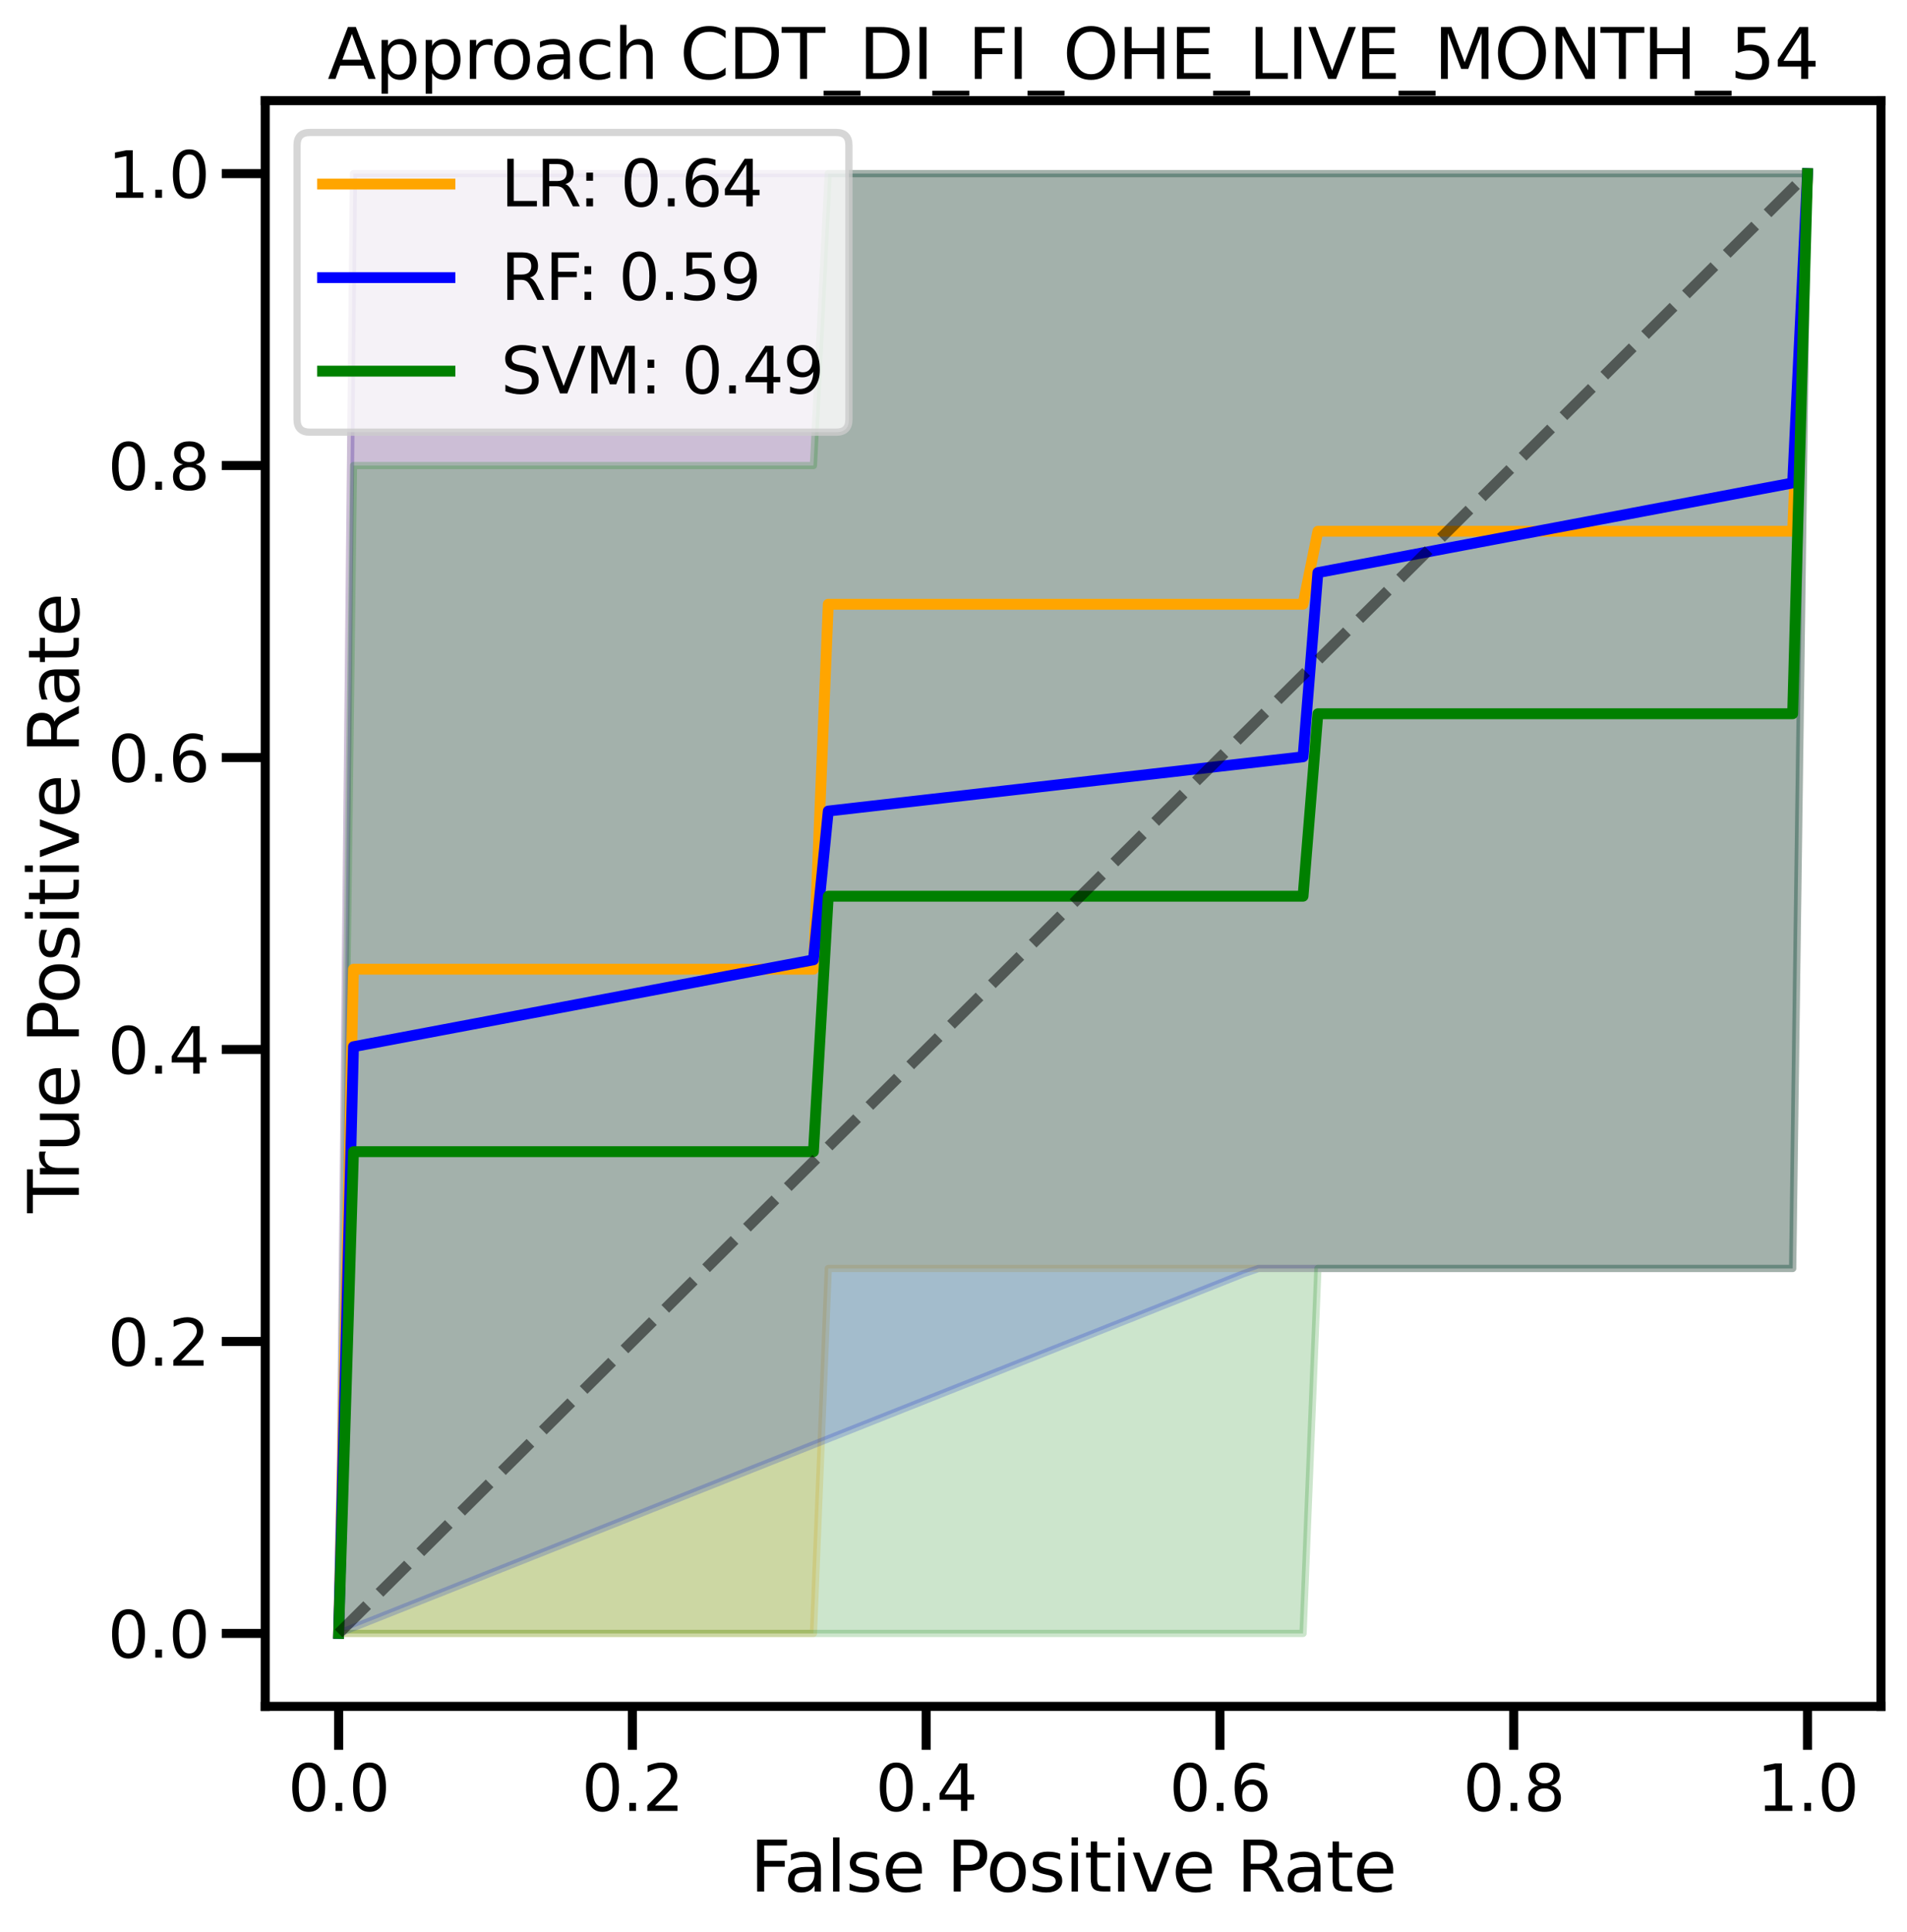<?xml version="1.0" encoding="utf-8" standalone="no"?>
<!DOCTYPE svg PUBLIC "-//W3C//DTD SVG 1.1//EN"
  "http://www.w3.org/Graphics/SVG/1.1/DTD/svg11.dtd">
<svg xmlns:xlink="http://www.w3.org/1999/xlink" width="526.871pt" height="533.625pt" viewBox="0 0 526.871 533.625" xmlns="http://www.w3.org/2000/svg" version="1.1">
 <defs>
  <style type="text/css">*{stroke-linejoin: round; stroke-linecap: butt}</style>
 </defs>
 <g id="figure_1">
  <g id="patch_1">
   <path d="M 0 533.625 
L 526.871 533.625 
L 526.871 0 
L 0 0 
z
" style="fill: #ffffff"/>
  </g>
  <g id="axes_1">
   <g id="patch_2">
    <path d="M 73.272 471.309 
L 519.672 471.309 
L 519.672 27.789 
L 73.272 27.789 
z
" style="fill: #ffffff"/>
   </g>
   <g id="PolyCollection_1">
    <defs>
     <path id="me35177dc62" d="M 93.562 -82.475 
L 93.562 -82.475 
L 97.662 -82.475 
L 101.761 -82.475 
L 105.86 -82.475 
L 109.959 -82.475 
L 114.058 -82.475 
L 118.157 -82.475 
L 122.257 -82.475 
L 126.356 -82.475 
L 130.455 -82.475 
L 134.554 -82.475 
L 138.653 -82.475 
L 142.752 -82.475 
L 146.852 -82.475 
L 150.951 -82.475 
L 155.05 -82.475 
L 159.149 -82.475 
L 163.248 -82.475 
L 167.348 -82.475 
L 171.447 -82.475 
L 175.546 -82.475 
L 179.645 -82.475 
L 183.744 -82.475 
L 187.843 -82.475 
L 191.943 -82.475 
L 196.042 -82.475 
L 200.141 -82.475 
L 204.24 -82.475 
L 208.339 -82.475 
L 212.438 -82.475 
L 216.538 -82.475 
L 220.637 -82.475 
L 224.736 -82.475 
L 228.835 -183.275 
L 232.934 -183.275 
L 237.033 -183.275 
L 241.133 -183.275 
L 245.232 -183.275 
L 249.331 -183.275 
L 253.43 -183.275 
L 257.529 -183.275 
L 261.629 -183.275 
L 265.728 -183.275 
L 269.827 -183.275 
L 273.926 -183.275 
L 278.025 -183.275 
L 282.124 -183.275 
L 286.224 -183.275 
L 290.323 -183.275 
L 294.422 -183.275 
L 298.521 -183.275 
L 302.62 -183.275 
L 306.719 -183.275 
L 310.819 -183.275 
L 314.918 -183.275 
L 319.017 -183.275 
L 323.116 -183.275 
L 327.215 -183.275 
L 331.314 -183.275 
L 335.414 -183.275 
L 339.513 -183.275 
L 343.612 -183.275 
L 347.711 -183.275 
L 351.81 -183.275 
L 355.91 -183.275 
L 360.009 -183.275 
L 364.108 -183.275 
L 368.207 -183.275 
L 372.306 -183.275 
L 376.405 -183.275 
L 380.505 -183.275 
L 384.604 -183.275 
L 388.703 -183.275 
L 392.802 -183.275 
L 396.901 -183.275 
L 401 -183.275 
L 405.1 -183.275 
L 409.199 -183.275 
L 413.298 -183.275 
L 417.397 -183.275 
L 421.496 -183.275 
L 425.595 -183.275 
L 429.695 -183.275 
L 433.794 -183.275 
L 437.893 -183.275 
L 441.992 -183.275 
L 446.091 -183.275 
L 450.191 -183.275 
L 454.29 -183.275 
L 458.389 -183.275 
L 462.488 -183.275 
L 466.587 -183.275 
L 470.686 -183.275 
L 474.786 -183.275 
L 478.885 -183.275 
L 482.984 -183.275 
L 487.083 -183.275 
L 491.182 -183.275 
L 495.281 -183.275 
L 499.381 -485.675 
L 499.381 -485.675 
L 499.381 -485.675 
L 495.281 -485.675 
L 491.182 -485.675 
L 487.083 -485.675 
L 482.984 -485.675 
L 478.885 -485.675 
L 474.786 -485.675 
L 470.686 -485.675 
L 466.587 -485.675 
L 462.488 -485.675 
L 458.389 -485.675 
L 454.29 -485.675 
L 450.191 -485.675 
L 446.091 -485.675 
L 441.992 -485.675 
L 437.893 -485.675 
L 433.794 -485.675 
L 429.695 -485.675 
L 425.595 -485.675 
L 421.496 -485.675 
L 417.397 -485.675 
L 413.298 -485.675 
L 409.199 -485.675 
L 405.1 -485.675 
L 401 -485.675 
L 396.901 -485.675 
L 392.802 -485.675 
L 388.703 -485.675 
L 384.604 -485.675 
L 380.505 -485.675 
L 376.405 -485.675 
L 372.306 -485.675 
L 368.207 -485.675 
L 364.108 -485.675 
L 360.009 -485.675 
L 355.91 -485.675 
L 351.81 -485.675 
L 347.711 -485.675 
L 343.612 -485.675 
L 339.513 -485.675 
L 335.414 -485.675 
L 331.314 -485.675 
L 327.215 -485.675 
L 323.116 -485.675 
L 319.017 -485.675 
L 314.918 -485.675 
L 310.819 -485.675 
L 306.719 -485.675 
L 302.62 -485.675 
L 298.521 -485.675 
L 294.422 -485.675 
L 290.323 -485.675 
L 286.224 -485.675 
L 282.124 -485.675 
L 278.025 -485.675 
L 273.926 -485.675 
L 269.827 -485.675 
L 265.728 -485.675 
L 261.629 -485.675 
L 257.529 -485.675 
L 253.43 -485.675 
L 249.331 -485.675 
L 245.232 -485.675 
L 241.133 -485.675 
L 237.033 -485.675 
L 232.934 -485.675 
L 228.835 -485.675 
L 224.736 -485.675 
L 220.637 -485.675 
L 216.538 -485.675 
L 212.438 -485.675 
L 208.339 -485.675 
L 204.24 -485.675 
L 200.141 -485.675 
L 196.042 -485.675 
L 191.943 -485.675 
L 187.843 -485.675 
L 183.744 -485.675 
L 179.645 -485.675 
L 175.546 -485.675 
L 171.447 -485.675 
L 167.348 -485.675 
L 163.248 -485.675 
L 159.149 -485.675 
L 155.05 -485.675 
L 150.951 -485.675 
L 146.852 -485.675 
L 142.752 -485.675 
L 138.653 -485.675 
L 134.554 -485.675 
L 130.455 -485.675 
L 126.356 -485.675 
L 122.257 -485.675 
L 118.157 -485.675 
L 114.058 -485.675 
L 109.959 -485.675 
L 105.86 -485.675 
L 101.761 -485.675 
L 97.662 -485.675 
L 93.562 -82.475 
z
" style="stroke: #ffa500; stroke-opacity: 0.2; stroke-width: 2"/>
    </defs>
    <g clip-path="url(#p62b2f911d3)">
     <use xlink:href="#me35177dc62" x="0" y="533.625" style="fill: #ffa500; fill-opacity: 0.2; stroke: #ffa500; stroke-opacity: 0.2; stroke-width: 2"/>
    </g>
   </g>
   <g id="PolyCollection_2">
    <defs>
     <path id="m8218503600" d="M 93.562 -82.475 
L 93.562 -82.475 
L 97.662 -84.105 
L 101.761 -85.734 
L 105.86 -87.363 
L 109.959 -88.992 
L 114.058 -90.621 
L 118.157 -92.25 
L 122.257 -93.879 
L 126.356 -95.508 
L 130.455 -97.137 
L 134.554 -98.766 
L 138.653 -100.395 
L 142.752 -102.025 
L 146.852 -103.654 
L 150.951 -105.283 
L 155.05 -106.912 
L 159.149 -108.541 
L 163.248 -110.17 
L 167.348 -111.799 
L 171.447 -113.428 
L 175.546 -115.057 
L 179.645 -116.686 
L 183.744 -118.316 
L 187.843 -119.945 
L 191.943 -121.574 
L 196.042 -123.203 
L 200.141 -124.832 
L 204.24 -126.461 
L 208.339 -128.09 
L 212.438 -129.719 
L 216.538 -131.348 
L 220.637 -132.977 
L 224.736 -134.606 
L 228.835 -136.236 
L 232.934 -137.865 
L 237.033 -139.494 
L 241.133 -141.123 
L 245.232 -142.752 
L 249.331 -144.381 
L 253.43 -146.01 
L 257.529 -147.639 
L 261.629 -149.268 
L 265.728 -150.897 
L 269.827 -152.526 
L 273.926 -154.155 
L 278.025 -155.785 
L 282.124 -157.414 
L 286.224 -159.043 
L 290.323 -160.672 
L 294.422 -162.301 
L 298.521 -163.93 
L 302.62 -165.559 
L 306.719 -167.188 
L 310.819 -168.817 
L 314.918 -170.446 
L 319.017 -172.076 
L 323.116 -173.705 
L 327.215 -175.334 
L 331.314 -176.963 
L 335.414 -178.592 
L 339.513 -180.221 
L 343.612 -181.85 
L 347.711 -183.275 
L 351.81 -183.275 
L 355.91 -183.275 
L 360.009 -183.275 
L 364.108 -183.275 
L 368.207 -183.275 
L 372.306 -183.275 
L 376.405 -183.275 
L 380.505 -183.275 
L 384.604 -183.275 
L 388.703 -183.275 
L 392.802 -183.275 
L 396.901 -183.275 
L 401 -183.275 
L 405.1 -183.275 
L 409.199 -183.275 
L 413.298 -183.275 
L 417.397 -183.275 
L 421.496 -183.275 
L 425.595 -183.275 
L 429.695 -183.275 
L 433.794 -183.275 
L 437.893 -183.275 
L 441.992 -183.275 
L 446.091 -183.275 
L 450.191 -183.275 
L 454.29 -183.275 
L 458.389 -183.275 
L 462.488 -183.275 
L 466.587 -183.275 
L 470.686 -183.275 
L 474.786 -183.275 
L 478.885 -183.275 
L 482.984 -183.275 
L 487.083 -183.275 
L 491.182 -183.275 
L 495.281 -183.275 
L 499.381 -485.675 
L 499.381 -485.675 
L 499.381 -485.675 
L 495.281 -485.675 
L 491.182 -485.675 
L 487.083 -485.675 
L 482.984 -485.675 
L 478.885 -485.675 
L 474.786 -485.675 
L 470.686 -485.675 
L 466.587 -485.675 
L 462.488 -485.675 
L 458.389 -485.675 
L 454.29 -485.675 
L 450.191 -485.675 
L 446.091 -485.675 
L 441.992 -485.675 
L 437.893 -485.675 
L 433.794 -485.675 
L 429.695 -485.675 
L 425.595 -485.675 
L 421.496 -485.675 
L 417.397 -485.675 
L 413.298 -485.675 
L 409.199 -485.675 
L 405.1 -485.675 
L 401 -485.675 
L 396.901 -485.675 
L 392.802 -485.675 
L 388.703 -485.675 
L 384.604 -485.675 
L 380.505 -485.675 
L 376.405 -485.675 
L 372.306 -485.675 
L 368.207 -485.675 
L 364.108 -485.675 
L 360.009 -485.675 
L 355.91 -485.675 
L 351.81 -485.675 
L 347.711 -485.675 
L 343.612 -485.675 
L 339.513 -485.675 
L 335.414 -485.675 
L 331.314 -485.675 
L 327.215 -485.675 
L 323.116 -485.675 
L 319.017 -485.675 
L 314.918 -485.675 
L 310.819 -485.675 
L 306.719 -485.675 
L 302.62 -485.675 
L 298.521 -485.675 
L 294.422 -485.675 
L 290.323 -485.675 
L 286.224 -485.675 
L 282.124 -485.675 
L 278.025 -485.675 
L 273.926 -485.675 
L 269.827 -485.675 
L 265.728 -485.675 
L 261.629 -485.675 
L 257.529 -485.675 
L 253.43 -485.675 
L 249.331 -485.675 
L 245.232 -485.675 
L 241.133 -485.675 
L 237.033 -485.675 
L 232.934 -485.675 
L 228.835 -485.675 
L 224.736 -485.675 
L 220.637 -485.675 
L 216.538 -485.675 
L 212.438 -485.675 
L 208.339 -485.675 
L 204.24 -485.675 
L 200.141 -485.675 
L 196.042 -485.675 
L 191.943 -485.675 
L 187.843 -485.675 
L 183.744 -485.675 
L 179.645 -485.675 
L 175.546 -485.675 
L 171.447 -485.675 
L 167.348 -485.675 
L 163.248 -485.675 
L 159.149 -485.675 
L 155.05 -485.675 
L 150.951 -485.675 
L 146.852 -485.675 
L 142.752 -485.675 
L 138.653 -485.675 
L 134.554 -485.675 
L 130.455 -485.675 
L 126.356 -485.675 
L 122.257 -485.675 
L 118.157 -485.675 
L 114.058 -485.675 
L 109.959 -485.675 
L 105.86 -485.675 
L 101.761 -485.675 
L 97.662 -485.675 
L 93.562 -82.475 
z
" style="stroke: #0000ff; stroke-opacity: 0.2; stroke-width: 2"/>
    </defs>
    <g clip-path="url(#p62b2f911d3)">
     <use xlink:href="#m8218503600" x="0" y="533.625" style="fill: #0000ff; fill-opacity: 0.2; stroke: #0000ff; stroke-opacity: 0.2; stroke-width: 2"/>
    </g>
   </g>
   <g id="PolyCollection_3">
    <defs>
     <path id="me50f505c94" d="M 93.562 -82.475 
L 93.562 -82.475 
L 97.662 -82.475 
L 101.761 -82.475 
L 105.86 -82.475 
L 109.959 -82.475 
L 114.058 -82.475 
L 118.157 -82.475 
L 122.257 -82.475 
L 126.356 -82.475 
L 130.455 -82.475 
L 134.554 -82.475 
L 138.653 -82.475 
L 142.752 -82.475 
L 146.852 -82.475 
L 150.951 -82.475 
L 155.05 -82.475 
L 159.149 -82.475 
L 163.248 -82.475 
L 167.348 -82.475 
L 171.447 -82.475 
L 175.546 -82.475 
L 179.645 -82.475 
L 183.744 -82.475 
L 187.843 -82.475 
L 191.943 -82.475 
L 196.042 -82.475 
L 200.141 -82.475 
L 204.24 -82.475 
L 208.339 -82.475 
L 212.438 -82.475 
L 216.538 -82.475 
L 220.637 -82.475 
L 224.736 -82.475 
L 228.835 -82.475 
L 232.934 -82.475 
L 237.033 -82.475 
L 241.133 -82.475 
L 245.232 -82.475 
L 249.331 -82.475 
L 253.43 -82.475 
L 257.529 -82.475 
L 261.629 -82.475 
L 265.728 -82.475 
L 269.827 -82.475 
L 273.926 -82.475 
L 278.025 -82.475 
L 282.124 -82.475 
L 286.224 -82.475 
L 290.323 -82.475 
L 294.422 -82.475 
L 298.521 -82.475 
L 302.62 -82.475 
L 306.719 -82.475 
L 310.819 -82.475 
L 314.918 -82.475 
L 319.017 -82.475 
L 323.116 -82.475 
L 327.215 -82.475 
L 331.314 -82.475 
L 335.414 -82.475 
L 339.513 -82.475 
L 343.612 -82.475 
L 347.711 -82.475 
L 351.81 -82.475 
L 355.91 -82.475 
L 360.009 -82.475 
L 364.108 -183.275 
L 368.207 -183.275 
L 372.306 -183.275 
L 376.405 -183.275 
L 380.505 -183.275 
L 384.604 -183.275 
L 388.703 -183.275 
L 392.802 -183.275 
L 396.901 -183.275 
L 401 -183.275 
L 405.1 -183.275 
L 409.199 -183.275 
L 413.298 -183.275 
L 417.397 -183.275 
L 421.496 -183.275 
L 425.595 -183.275 
L 429.695 -183.275 
L 433.794 -183.275 
L 437.893 -183.275 
L 441.992 -183.275 
L 446.091 -183.275 
L 450.191 -183.275 
L 454.29 -183.275 
L 458.389 -183.275 
L 462.488 -183.275 
L 466.587 -183.275 
L 470.686 -183.275 
L 474.786 -183.275 
L 478.885 -183.275 
L 482.984 -183.275 
L 487.083 -183.275 
L 491.182 -183.275 
L 495.281 -183.275 
L 499.381 -485.675 
L 499.381 -485.675 
L 499.381 -485.675 
L 495.281 -485.675 
L 491.182 -485.675 
L 487.083 -485.675 
L 482.984 -485.675 
L 478.885 -485.675 
L 474.786 -485.675 
L 470.686 -485.675 
L 466.587 -485.675 
L 462.488 -485.675 
L 458.389 -485.675 
L 454.29 -485.675 
L 450.191 -485.675 
L 446.091 -485.675 
L 441.992 -485.675 
L 437.893 -485.675 
L 433.794 -485.675 
L 429.695 -485.675 
L 425.595 -485.675 
L 421.496 -485.675 
L 417.397 -485.675 
L 413.298 -485.675 
L 409.199 -485.675 
L 405.1 -485.675 
L 401 -485.675 
L 396.901 -485.675 
L 392.802 -485.675 
L 388.703 -485.675 
L 384.604 -485.675 
L 380.505 -485.675 
L 376.405 -485.675 
L 372.306 -485.675 
L 368.207 -485.675 
L 364.108 -485.675 
L 360.009 -485.675 
L 355.91 -485.675 
L 351.81 -485.675 
L 347.711 -485.675 
L 343.612 -485.675 
L 339.513 -485.675 
L 335.414 -485.675 
L 331.314 -485.675 
L 327.215 -485.675 
L 323.116 -485.675 
L 319.017 -485.675 
L 314.918 -485.675 
L 310.819 -485.675 
L 306.719 -485.675 
L 302.62 -485.675 
L 298.521 -485.675 
L 294.422 -485.675 
L 290.323 -485.675 
L 286.224 -485.675 
L 282.124 -485.675 
L 278.025 -485.675 
L 273.926 -485.675 
L 269.827 -485.675 
L 265.728 -485.675 
L 261.629 -485.675 
L 257.529 -485.675 
L 253.43 -485.675 
L 249.331 -485.675 
L 245.232 -485.675 
L 241.133 -485.675 
L 237.033 -485.675 
L 232.934 -485.675 
L 228.835 -485.675 
L 224.736 -405.036 
L 220.637 -405.036 
L 216.538 -405.036 
L 212.438 -405.036 
L 208.339 -405.036 
L 204.24 -405.036 
L 200.141 -405.036 
L 196.042 -405.036 
L 191.943 -405.036 
L 187.843 -405.036 
L 183.744 -405.036 
L 179.645 -405.036 
L 175.546 -405.036 
L 171.447 -405.036 
L 167.348 -405.036 
L 163.248 -405.036 
L 159.149 -405.036 
L 155.05 -405.036 
L 150.951 -405.036 
L 146.852 -405.036 
L 142.752 -405.036 
L 138.653 -405.036 
L 134.554 -405.036 
L 130.455 -405.036 
L 126.356 -405.036 
L 122.257 -405.036 
L 118.157 -405.036 
L 114.058 -405.036 
L 109.959 -405.036 
L 105.86 -405.036 
L 101.761 -405.036 
L 97.662 -405.036 
L 93.562 -82.475 
z
" style="stroke: #008000; stroke-opacity: 0.2; stroke-width: 2"/>
    </defs>
    <g clip-path="url(#p62b2f911d3)">
     <use xlink:href="#me50f505c94" x="0" y="533.625" style="fill: #008000; fill-opacity: 0.2; stroke: #008000; stroke-opacity: 0.2; stroke-width: 2"/>
    </g>
   </g>
   <g id="matplotlib.axis_1">
    <g id="xtick_1">
     <g id="line2d_1">
      <defs>
       <path id="m7e5f4c96c7" d="M 0 0 
L 0 12 
" style="stroke: #000000; stroke-width: 2.5"/>
      </defs>
      <g>
       <use xlink:href="#m7e5f4c96c7" x="93.562" y="471.309" style="stroke: #000000; stroke-width: 2.5"/>
      </g>
     </g>
     <g id="text_1">
      <!-- 0.0 -->
      <g transform="translate(79.568 500.182) scale(0.176 -0.176)">
       <defs>
        <path id="DejaVuSans-30" d="M 2034 4250 
Q 1547 4250 1301 3770 
Q 1056 3291 1056 2328 
Q 1056 1369 1301 889 
Q 1547 409 2034 409 
Q 2525 409 2770 889 
Q 3016 1369 3016 2328 
Q 3016 3291 2770 3770 
Q 2525 4250 2034 4250 
z
M 2034 4750 
Q 2819 4750 3233 4129 
Q 3647 3509 3647 2328 
Q 3647 1150 3233 529 
Q 2819 -91 2034 -91 
Q 1250 -91 836 529 
Q 422 1150 422 2328 
Q 422 3509 836 4129 
Q 1250 4750 2034 4750 
z
" transform="scale(0.016)"/>
        <path id="DejaVuSans-2e" d="M 684 794 
L 1344 794 
L 1344 0 
L 684 0 
L 684 794 
z
" transform="scale(0.016)"/>
       </defs>
       <use xlink:href="#DejaVuSans-30"/>
       <use xlink:href="#DejaVuSans-2e" x="63.623"/>
       <use xlink:href="#DejaVuSans-30" x="95.41"/>
      </g>
     </g>
    </g>
    <g id="xtick_2">
     <g id="line2d_2">
      <g>
       <use xlink:href="#m7e5f4c96c7" x="174.726" y="471.309" style="stroke: #000000; stroke-width: 2.5"/>
      </g>
     </g>
     <g id="text_2">
      <!-- 0.2 -->
      <g transform="translate(160.731 500.182) scale(0.176 -0.176)">
       <defs>
        <path id="DejaVuSans-32" d="M 1228 531 
L 3431 531 
L 3431 0 
L 469 0 
L 469 531 
Q 828 903 1448 1529 
Q 2069 2156 2228 2338 
Q 2531 2678 2651 2914 
Q 2772 3150 2772 3378 
Q 2772 3750 2511 3984 
Q 2250 4219 1831 4219 
Q 1534 4219 1204 4116 
Q 875 4013 500 3803 
L 500 4441 
Q 881 4594 1212 4672 
Q 1544 4750 1819 4750 
Q 2544 4750 2975 4387 
Q 3406 4025 3406 3419 
Q 3406 3131 3298 2873 
Q 3191 2616 2906 2266 
Q 2828 2175 2409 1742 
Q 1991 1309 1228 531 
z
" transform="scale(0.016)"/>
       </defs>
       <use xlink:href="#DejaVuSans-30"/>
       <use xlink:href="#DejaVuSans-2e" x="63.623"/>
       <use xlink:href="#DejaVuSans-32" x="95.41"/>
      </g>
     </g>
    </g>
    <g id="xtick_3">
     <g id="line2d_3">
      <g>
       <use xlink:href="#m7e5f4c96c7" x="255.89" y="471.309" style="stroke: #000000; stroke-width: 2.5"/>
      </g>
     </g>
     <g id="text_3">
      <!-- 0.4 -->
      <g transform="translate(241.895 500.182) scale(0.176 -0.176)">
       <defs>
        <path id="DejaVuSans-34" d="M 2419 4116 
L 825 1625 
L 2419 1625 
L 2419 4116 
z
M 2253 4666 
L 3047 4666 
L 3047 1625 
L 3713 1625 
L 3713 1100 
L 3047 1100 
L 3047 0 
L 2419 0 
L 2419 1100 
L 313 1100 
L 313 1709 
L 2253 4666 
z
" transform="scale(0.016)"/>
       </defs>
       <use xlink:href="#DejaVuSans-30"/>
       <use xlink:href="#DejaVuSans-2e" x="63.623"/>
       <use xlink:href="#DejaVuSans-34" x="95.41"/>
      </g>
     </g>
    </g>
    <g id="xtick_4">
     <g id="line2d_4">
      <g>
       <use xlink:href="#m7e5f4c96c7" x="337.053" y="471.309" style="stroke: #000000; stroke-width: 2.5"/>
      </g>
     </g>
     <g id="text_4">
      <!-- 0.6 -->
      <g transform="translate(323.059 500.182) scale(0.176 -0.176)">
       <defs>
        <path id="DejaVuSans-36" d="M 2113 2584 
Q 1688 2584 1439 2293 
Q 1191 2003 1191 1497 
Q 1191 994 1439 701 
Q 1688 409 2113 409 
Q 2538 409 2786 701 
Q 3034 994 3034 1497 
Q 3034 2003 2786 2293 
Q 2538 2584 2113 2584 
z
M 3366 4563 
L 3366 3988 
Q 3128 4100 2886 4159 
Q 2644 4219 2406 4219 
Q 1781 4219 1451 3797 
Q 1122 3375 1075 2522 
Q 1259 2794 1537 2939 
Q 1816 3084 2150 3084 
Q 2853 3084 3261 2657 
Q 3669 2231 3669 1497 
Q 3669 778 3244 343 
Q 2819 -91 2113 -91 
Q 1303 -91 875 529 
Q 447 1150 447 2328 
Q 447 3434 972 4092 
Q 1497 4750 2381 4750 
Q 2619 4750 2861 4703 
Q 3103 4656 3366 4563 
z
" transform="scale(0.016)"/>
       </defs>
       <use xlink:href="#DejaVuSans-30"/>
       <use xlink:href="#DejaVuSans-2e" x="63.623"/>
       <use xlink:href="#DejaVuSans-36" x="95.41"/>
      </g>
     </g>
    </g>
    <g id="xtick_5">
     <g id="line2d_5">
      <g>
       <use xlink:href="#m7e5f4c96c7" x="418.217" y="471.309" style="stroke: #000000; stroke-width: 2.5"/>
      </g>
     </g>
     <g id="text_5">
      <!-- 0.8 -->
      <g transform="translate(404.222 500.182) scale(0.176 -0.176)">
       <defs>
        <path id="DejaVuSans-38" d="M 2034 2216 
Q 1584 2216 1326 1975 
Q 1069 1734 1069 1313 
Q 1069 891 1326 650 
Q 1584 409 2034 409 
Q 2484 409 2743 651 
Q 3003 894 3003 1313 
Q 3003 1734 2745 1975 
Q 2488 2216 2034 2216 
z
M 1403 2484 
Q 997 2584 770 2862 
Q 544 3141 544 3541 
Q 544 4100 942 4425 
Q 1341 4750 2034 4750 
Q 2731 4750 3128 4425 
Q 3525 4100 3525 3541 
Q 3525 3141 3298 2862 
Q 3072 2584 2669 2484 
Q 3125 2378 3379 2068 
Q 3634 1759 3634 1313 
Q 3634 634 3220 271 
Q 2806 -91 2034 -91 
Q 1263 -91 848 271 
Q 434 634 434 1313 
Q 434 1759 690 2068 
Q 947 2378 1403 2484 
z
M 1172 3481 
Q 1172 3119 1398 2916 
Q 1625 2713 2034 2713 
Q 2441 2713 2670 2916 
Q 2900 3119 2900 3481 
Q 2900 3844 2670 4047 
Q 2441 4250 2034 4250 
Q 1625 4250 1398 4047 
Q 1172 3844 1172 3481 
z
" transform="scale(0.016)"/>
       </defs>
       <use xlink:href="#DejaVuSans-30"/>
       <use xlink:href="#DejaVuSans-2e" x="63.623"/>
       <use xlink:href="#DejaVuSans-38" x="95.41"/>
      </g>
     </g>
    </g>
    <g id="xtick_6">
     <g id="line2d_6">
      <g>
       <use xlink:href="#m7e5f4c96c7" x="499.381" y="471.309" style="stroke: #000000; stroke-width: 2.5"/>
      </g>
     </g>
     <g id="text_6">
      <!-- 1.0 -->
      <g transform="translate(485.386 500.182) scale(0.176 -0.176)">
       <defs>
        <path id="DejaVuSans-31" d="M 794 531 
L 1825 531 
L 1825 4091 
L 703 3866 
L 703 4441 
L 1819 4666 
L 2450 4666 
L 2450 531 
L 3481 531 
L 3481 0 
L 794 0 
L 794 531 
z
" transform="scale(0.016)"/>
       </defs>
       <use xlink:href="#DejaVuSans-31"/>
       <use xlink:href="#DejaVuSans-2e" x="63.623"/>
       <use xlink:href="#DejaVuSans-30" x="95.41"/>
      </g>
     </g>
    </g>
    <g id="text_7">
     <!-- False Positive Rate -->
     <g transform="translate(207.256 522.432) scale(0.192 -0.192)">
      <defs>
       <path id="DejaVuSans-46" d="M 628 4666 
L 3309 4666 
L 3309 4134 
L 1259 4134 
L 1259 2759 
L 3109 2759 
L 3109 2228 
L 1259 2228 
L 1259 0 
L 628 0 
L 628 4666 
z
" transform="scale(0.016)"/>
       <path id="DejaVuSans-61" d="M 2194 1759 
Q 1497 1759 1228 1600 
Q 959 1441 959 1056 
Q 959 750 1161 570 
Q 1363 391 1709 391 
Q 2188 391 2477 730 
Q 2766 1069 2766 1631 
L 2766 1759 
L 2194 1759 
z
M 3341 1997 
L 3341 0 
L 2766 0 
L 2766 531 
Q 2569 213 2275 61 
Q 1981 -91 1556 -91 
Q 1019 -91 701 211 
Q 384 513 384 1019 
Q 384 1609 779 1909 
Q 1175 2209 1959 2209 
L 2766 2209 
L 2766 2266 
Q 2766 2663 2505 2880 
Q 2244 3097 1772 3097 
Q 1472 3097 1187 3025 
Q 903 2953 641 2809 
L 641 3341 
Q 956 3463 1253 3523 
Q 1550 3584 1831 3584 
Q 2591 3584 2966 3190 
Q 3341 2797 3341 1997 
z
" transform="scale(0.016)"/>
       <path id="DejaVuSans-6c" d="M 603 4863 
L 1178 4863 
L 1178 0 
L 603 0 
L 603 4863 
z
" transform="scale(0.016)"/>
       <path id="DejaVuSans-73" d="M 2834 3397 
L 2834 2853 
Q 2591 2978 2328 3040 
Q 2066 3103 1784 3103 
Q 1356 3103 1142 2972 
Q 928 2841 928 2578 
Q 928 2378 1081 2264 
Q 1234 2150 1697 2047 
L 1894 2003 
Q 2506 1872 2764 1633 
Q 3022 1394 3022 966 
Q 3022 478 2636 193 
Q 2250 -91 1575 -91 
Q 1294 -91 989 -36 
Q 684 19 347 128 
L 347 722 
Q 666 556 975 473 
Q 1284 391 1588 391 
Q 1994 391 2212 530 
Q 2431 669 2431 922 
Q 2431 1156 2273 1281 
Q 2116 1406 1581 1522 
L 1381 1569 
Q 847 1681 609 1914 
Q 372 2147 372 2553 
Q 372 3047 722 3315 
Q 1072 3584 1716 3584 
Q 2034 3584 2315 3537 
Q 2597 3491 2834 3397 
z
" transform="scale(0.016)"/>
       <path id="DejaVuSans-65" d="M 3597 1894 
L 3597 1613 
L 953 1613 
Q 991 1019 1311 708 
Q 1631 397 2203 397 
Q 2534 397 2845 478 
Q 3156 559 3463 722 
L 3463 178 
Q 3153 47 2828 -22 
Q 2503 -91 2169 -91 
Q 1331 -91 842 396 
Q 353 884 353 1716 
Q 353 2575 817 3079 
Q 1281 3584 2069 3584 
Q 2775 3584 3186 3129 
Q 3597 2675 3597 1894 
z
M 3022 2063 
Q 3016 2534 2758 2815 
Q 2500 3097 2075 3097 
Q 1594 3097 1305 2825 
Q 1016 2553 972 2059 
L 3022 2063 
z
" transform="scale(0.016)"/>
       <path id="DejaVuSans-20" transform="scale(0.016)"/>
       <path id="DejaVuSans-50" d="M 1259 4147 
L 1259 2394 
L 2053 2394 
Q 2494 2394 2734 2622 
Q 2975 2850 2975 3272 
Q 2975 3691 2734 3919 
Q 2494 4147 2053 4147 
L 1259 4147 
z
M 628 4666 
L 2053 4666 
Q 2838 4666 3239 4311 
Q 3641 3956 3641 3272 
Q 3641 2581 3239 2228 
Q 2838 1875 2053 1875 
L 1259 1875 
L 1259 0 
L 628 0 
L 628 4666 
z
" transform="scale(0.016)"/>
       <path id="DejaVuSans-6f" d="M 1959 3097 
Q 1497 3097 1228 2736 
Q 959 2375 959 1747 
Q 959 1119 1226 758 
Q 1494 397 1959 397 
Q 2419 397 2687 759 
Q 2956 1122 2956 1747 
Q 2956 2369 2687 2733 
Q 2419 3097 1959 3097 
z
M 1959 3584 
Q 2709 3584 3137 3096 
Q 3566 2609 3566 1747 
Q 3566 888 3137 398 
Q 2709 -91 1959 -91 
Q 1206 -91 779 398 
Q 353 888 353 1747 
Q 353 2609 779 3096 
Q 1206 3584 1959 3584 
z
" transform="scale(0.016)"/>
       <path id="DejaVuSans-69" d="M 603 3500 
L 1178 3500 
L 1178 0 
L 603 0 
L 603 3500 
z
M 603 4863 
L 1178 4863 
L 1178 4134 
L 603 4134 
L 603 4863 
z
" transform="scale(0.016)"/>
       <path id="DejaVuSans-74" d="M 1172 4494 
L 1172 3500 
L 2356 3500 
L 2356 3053 
L 1172 3053 
L 1172 1153 
Q 1172 725 1289 603 
Q 1406 481 1766 481 
L 2356 481 
L 2356 0 
L 1766 0 
Q 1100 0 847 248 
Q 594 497 594 1153 
L 594 3053 
L 172 3053 
L 172 3500 
L 594 3500 
L 594 4494 
L 1172 4494 
z
" transform="scale(0.016)"/>
       <path id="DejaVuSans-76" d="M 191 3500 
L 800 3500 
L 1894 563 
L 2988 3500 
L 3597 3500 
L 2284 0 
L 1503 0 
L 191 3500 
z
" transform="scale(0.016)"/>
       <path id="DejaVuSans-52" d="M 2841 2188 
Q 3044 2119 3236 1894 
Q 3428 1669 3622 1275 
L 4263 0 
L 3584 0 
L 2988 1197 
Q 2756 1666 2539 1819 
Q 2322 1972 1947 1972 
L 1259 1972 
L 1259 0 
L 628 0 
L 628 4666 
L 2053 4666 
Q 2853 4666 3247 4331 
Q 3641 3997 3641 3322 
Q 3641 2881 3436 2590 
Q 3231 2300 2841 2188 
z
M 1259 4147 
L 1259 2491 
L 2053 2491 
Q 2509 2491 2742 2702 
Q 2975 2913 2975 3322 
Q 2975 3731 2742 3939 
Q 2509 4147 2053 4147 
L 1259 4147 
z
" transform="scale(0.016)"/>
      </defs>
      <use xlink:href="#DejaVuSans-46"/>
      <use xlink:href="#DejaVuSans-61" x="48.395"/>
      <use xlink:href="#DejaVuSans-6c" x="109.674"/>
      <use xlink:href="#DejaVuSans-73" x="137.457"/>
      <use xlink:href="#DejaVuSans-65" x="189.557"/>
      <use xlink:href="#DejaVuSans-20" x="251.08"/>
      <use xlink:href="#DejaVuSans-50" x="282.867"/>
      <use xlink:href="#DejaVuSans-6f" x="339.545"/>
      <use xlink:href="#DejaVuSans-73" x="400.727"/>
      <use xlink:href="#DejaVuSans-69" x="452.826"/>
      <use xlink:href="#DejaVuSans-74" x="480.609"/>
      <use xlink:href="#DejaVuSans-69" x="519.818"/>
      <use xlink:href="#DejaVuSans-76" x="547.602"/>
      <use xlink:href="#DejaVuSans-65" x="606.781"/>
      <use xlink:href="#DejaVuSans-20" x="668.305"/>
      <use xlink:href="#DejaVuSans-52" x="700.092"/>
      <use xlink:href="#DejaVuSans-61" x="767.324"/>
      <use xlink:href="#DejaVuSans-74" x="828.604"/>
      <use xlink:href="#DejaVuSans-65" x="867.812"/>
     </g>
    </g>
   </g>
   <g id="matplotlib.axis_2">
    <g id="ytick_1">
     <g id="line2d_7">
      <defs>
       <path id="m30a5505bad" d="M 0 0 
L -12 0 
" style="stroke: #000000; stroke-width: 2.5"/>
      </defs>
      <g>
       <use xlink:href="#m30a5505bad" x="73.272" y="451.149" style="stroke: #000000; stroke-width: 2.5"/>
      </g>
     </g>
     <g id="text_8">
      <!-- 0.0 -->
      <g transform="translate(29.782 457.836) scale(0.176 -0.176)">
       <use xlink:href="#DejaVuSans-30"/>
       <use xlink:href="#DejaVuSans-2e" x="63.623"/>
       <use xlink:href="#DejaVuSans-30" x="95.41"/>
      </g>
     </g>
    </g>
    <g id="ytick_2">
     <g id="line2d_8">
      <g>
       <use xlink:href="#m30a5505bad" x="73.272" y="370.509" style="stroke: #000000; stroke-width: 2.5"/>
      </g>
     </g>
     <g id="text_9">
      <!-- 0.2 -->
      <g transform="translate(29.782 377.196) scale(0.176 -0.176)">
       <use xlink:href="#DejaVuSans-30"/>
       <use xlink:href="#DejaVuSans-2e" x="63.623"/>
       <use xlink:href="#DejaVuSans-32" x="95.41"/>
      </g>
     </g>
    </g>
    <g id="ytick_3">
     <g id="line2d_9">
      <g>
       <use xlink:href="#m30a5505bad" x="73.272" y="289.869" style="stroke: #000000; stroke-width: 2.5"/>
      </g>
     </g>
     <g id="text_10">
      <!-- 0.4 -->
      <g transform="translate(29.782 296.556) scale(0.176 -0.176)">
       <use xlink:href="#DejaVuSans-30"/>
       <use xlink:href="#DejaVuSans-2e" x="63.623"/>
       <use xlink:href="#DejaVuSans-34" x="95.41"/>
      </g>
     </g>
    </g>
    <g id="ytick_4">
     <g id="line2d_10">
      <g>
       <use xlink:href="#m30a5505bad" x="73.272" y="209.229" style="stroke: #000000; stroke-width: 2.5"/>
      </g>
     </g>
     <g id="text_11">
      <!-- 0.6 -->
      <g transform="translate(29.782 215.916) scale(0.176 -0.176)">
       <use xlink:href="#DejaVuSans-30"/>
       <use xlink:href="#DejaVuSans-2e" x="63.623"/>
       <use xlink:href="#DejaVuSans-36" x="95.41"/>
      </g>
     </g>
    </g>
    <g id="ytick_5">
     <g id="line2d_11">
      <g>
       <use xlink:href="#m30a5505bad" x="73.272" y="128.589" style="stroke: #000000; stroke-width: 2.5"/>
      </g>
     </g>
     <g id="text_12">
      <!-- 0.8 -->
      <g transform="translate(29.782 135.276) scale(0.176 -0.176)">
       <use xlink:href="#DejaVuSans-30"/>
       <use xlink:href="#DejaVuSans-2e" x="63.623"/>
       <use xlink:href="#DejaVuSans-38" x="95.41"/>
      </g>
     </g>
    </g>
    <g id="ytick_6">
     <g id="line2d_12">
      <g>
       <use xlink:href="#m30a5505bad" x="73.272" y="47.949" style="stroke: #000000; stroke-width: 2.5"/>
      </g>
     </g>
     <g id="text_13">
      <!-- 1.0 -->
      <g transform="translate(29.782 54.636) scale(0.176 -0.176)">
       <use xlink:href="#DejaVuSans-31"/>
       <use xlink:href="#DejaVuSans-2e" x="63.623"/>
       <use xlink:href="#DejaVuSans-30" x="95.41"/>
      </g>
     </g>
    </g>
    <g id="text_14">
     <!-- True Positive Rate -->
     <g transform="translate(21.789 335.046) rotate(-90) scale(0.192 -0.192)">
      <defs>
       <path id="DejaVuSans-54" d="M -19 4666 
L 3928 4666 
L 3928 4134 
L 2272 4134 
L 2272 0 
L 1638 0 
L 1638 4134 
L -19 4134 
L -19 4666 
z
" transform="scale(0.016)"/>
       <path id="DejaVuSans-72" d="M 2631 2963 
Q 2534 3019 2420 3045 
Q 2306 3072 2169 3072 
Q 1681 3072 1420 2755 
Q 1159 2438 1159 1844 
L 1159 0 
L 581 0 
L 581 3500 
L 1159 3500 
L 1159 2956 
Q 1341 3275 1631 3429 
Q 1922 3584 2338 3584 
Q 2397 3584 2469 3576 
Q 2541 3569 2628 3553 
L 2631 2963 
z
" transform="scale(0.016)"/>
       <path id="DejaVuSans-75" d="M 544 1381 
L 544 3500 
L 1119 3500 
L 1119 1403 
Q 1119 906 1312 657 
Q 1506 409 1894 409 
Q 2359 409 2629 706 
Q 2900 1003 2900 1516 
L 2900 3500 
L 3475 3500 
L 3475 0 
L 2900 0 
L 2900 538 
Q 2691 219 2414 64 
Q 2138 -91 1772 -91 
Q 1169 -91 856 284 
Q 544 659 544 1381 
z
M 1991 3584 
L 1991 3584 
z
" transform="scale(0.016)"/>
      </defs>
      <use xlink:href="#DejaVuSans-54"/>
      <use xlink:href="#DejaVuSans-72" x="46.334"/>
      <use xlink:href="#DejaVuSans-75" x="87.447"/>
      <use xlink:href="#DejaVuSans-65" x="150.826"/>
      <use xlink:href="#DejaVuSans-20" x="212.35"/>
      <use xlink:href="#DejaVuSans-50" x="244.137"/>
      <use xlink:href="#DejaVuSans-6f" x="300.814"/>
      <use xlink:href="#DejaVuSans-73" x="361.996"/>
      <use xlink:href="#DejaVuSans-69" x="414.096"/>
      <use xlink:href="#DejaVuSans-74" x="441.879"/>
      <use xlink:href="#DejaVuSans-69" x="481.088"/>
      <use xlink:href="#DejaVuSans-76" x="508.871"/>
      <use xlink:href="#DejaVuSans-65" x="568.051"/>
      <use xlink:href="#DejaVuSans-20" x="629.574"/>
      <use xlink:href="#DejaVuSans-52" x="661.361"/>
      <use xlink:href="#DejaVuSans-61" x="728.594"/>
      <use xlink:href="#DejaVuSans-74" x="789.873"/>
      <use xlink:href="#DejaVuSans-65" x="829.082"/>
     </g>
    </g>
   </g>
   <g id="line2d_13">
    <path d="M 93.562 451.149 
L 97.662 267.693 
L 101.761 267.693 
L 105.86 267.693 
L 109.959 267.693 
L 114.058 267.693 
L 118.157 267.693 
L 122.257 267.693 
L 126.356 267.693 
L 130.455 267.693 
L 134.554 267.693 
L 138.653 267.693 
L 142.752 267.693 
L 146.852 267.693 
L 150.951 267.693 
L 155.05 267.693 
L 159.149 267.693 
L 163.248 267.693 
L 167.348 267.693 
L 171.447 267.693 
L 175.546 267.693 
L 179.645 267.693 
L 183.744 267.693 
L 187.843 267.693 
L 191.943 267.693 
L 196.042 267.693 
L 200.141 267.693 
L 204.24 267.693 
L 208.339 267.693 
L 212.438 267.693 
L 216.538 267.693 
L 220.637 267.693 
L 224.736 267.693 
L 228.835 166.893 
L 232.934 166.893 
L 237.033 166.893 
L 241.133 166.893 
L 245.232 166.893 
L 249.331 166.893 
L 253.43 166.893 
L 257.529 166.893 
L 261.629 166.893 
L 265.728 166.893 
L 269.827 166.893 
L 273.926 166.893 
L 278.025 166.893 
L 282.124 166.893 
L 286.224 166.893 
L 290.323 166.893 
L 294.422 166.893 
L 298.521 166.893 
L 302.62 166.893 
L 306.719 166.893 
L 310.819 166.893 
L 314.918 166.893 
L 319.017 166.893 
L 323.116 166.893 
L 327.215 166.893 
L 331.314 166.893 
L 335.414 166.893 
L 339.513 166.893 
L 343.612 166.893 
L 347.711 166.893 
L 351.81 166.893 
L 355.91 166.893 
L 360.009 166.893 
L 364.108 146.733 
L 368.207 146.733 
L 372.306 146.733 
L 376.405 146.733 
L 380.505 146.733 
L 384.604 146.733 
L 388.703 146.733 
L 392.802 146.733 
L 396.901 146.733 
L 401 146.733 
L 405.1 146.733 
L 409.199 146.733 
L 413.298 146.733 
L 417.397 146.733 
L 421.496 146.733 
L 425.595 146.733 
L 429.695 146.733 
L 433.794 146.733 
L 437.893 146.733 
L 441.992 146.733 
L 446.091 146.733 
L 450.191 146.733 
L 454.29 146.733 
L 458.389 146.733 
L 462.488 146.733 
L 466.587 146.733 
L 470.686 146.733 
L 474.786 146.733 
L 478.885 146.733 
L 482.984 146.733 
L 487.083 146.733 
L 491.182 146.733 
L 495.281 146.733 
L 499.381 47.949 
" clip-path="url(#p62b2f911d3)" style="fill: none; stroke: #ffa500; stroke-width: 3; stroke-linecap: square"/>
   </g>
   <g id="line2d_14">
    <path d="M 93.562 451.149 
L 97.662 289.095 
L 101.761 288.321 
L 105.86 287.548 
L 109.959 286.774 
L 114.058 286 
L 118.157 285.226 
L 122.257 284.452 
L 126.356 283.678 
L 130.455 282.905 
L 134.554 282.131 
L 138.653 281.357 
L 142.752 280.583 
L 146.852 279.809 
L 150.951 279.036 
L 155.05 278.262 
L 159.149 277.488 
L 163.248 276.714 
L 167.348 275.94 
L 171.447 275.166 
L 175.546 274.393 
L 179.645 273.619 
L 183.744 272.845 
L 187.843 272.071 
L 191.943 271.297 
L 196.042 270.524 
L 200.141 269.75 
L 204.24 268.976 
L 208.339 268.202 
L 212.438 267.428 
L 216.538 266.654 
L 220.637 265.881 
L 224.736 265.107 
L 228.835 224.013 
L 232.934 223.545 
L 237.033 223.076 
L 241.133 222.608 
L 245.232 222.14 
L 249.331 221.671 
L 253.43 221.203 
L 257.529 220.734 
L 261.629 220.266 
L 265.728 219.798 
L 269.827 219.329 
L 273.926 218.861 
L 278.025 218.393 
L 282.124 217.924 
L 286.224 217.456 
L 290.323 216.988 
L 294.422 216.519 
L 298.521 216.051 
L 302.62 215.582 
L 306.719 215.114 
L 310.819 214.646 
L 314.918 214.177 
L 319.017 213.709 
L 323.116 213.241 
L 327.215 212.772 
L 331.314 212.304 
L 335.414 211.836 
L 339.513 211.367 
L 343.612 210.899 
L 347.711 210.43 
L 351.81 209.962 
L 355.91 209.494 
L 360.009 209.025 
L 364.108 158.157 
L 368.207 157.383 
L 372.306 156.609 
L 376.405 155.836 
L 380.505 155.062 
L 384.604 154.288 
L 388.703 153.514 
L 392.802 152.74 
L 396.901 151.966 
L 401 151.193 
L 405.1 150.419 
L 409.199 149.645 
L 413.298 148.871 
L 417.397 148.097 
L 421.496 147.324 
L 425.595 146.55 
L 429.695 145.776 
L 433.794 145.002 
L 437.893 144.228 
L 441.992 143.454 
L 446.091 142.681 
L 450.191 141.907 
L 454.29 141.133 
L 458.389 140.359 
L 462.488 139.585 
L 466.587 138.812 
L 470.686 138.038 
L 474.786 137.264 
L 478.885 136.49 
L 482.984 135.716 
L 487.083 134.942 
L 491.182 134.169 
L 495.281 133.395 
L 499.381 47.949 
" clip-path="url(#p62b2f911d3)" style="fill: none; stroke: #0000ff; stroke-width: 3; stroke-linecap: square"/>
   </g>
   <g id="line2d_15">
    <path d="M 93.562 451.149 
L 97.662 318.093 
L 101.761 318.093 
L 105.86 318.093 
L 109.959 318.093 
L 114.058 318.093 
L 118.157 318.093 
L 122.257 318.093 
L 126.356 318.093 
L 130.455 318.093 
L 134.554 318.093 
L 138.653 318.093 
L 142.752 318.093 
L 146.852 318.093 
L 150.951 318.093 
L 155.05 318.093 
L 159.149 318.093 
L 163.248 318.093 
L 167.348 318.093 
L 171.447 318.093 
L 175.546 318.093 
L 179.645 318.093 
L 183.744 318.093 
L 187.843 318.093 
L 191.943 318.093 
L 196.042 318.093 
L 200.141 318.093 
L 204.24 318.093 
L 208.339 318.093 
L 212.438 318.093 
L 216.538 318.093 
L 220.637 318.093 
L 224.736 318.093 
L 228.835 247.533 
L 232.934 247.533 
L 237.033 247.533 
L 241.133 247.533 
L 245.232 247.533 
L 249.331 247.533 
L 253.43 247.533 
L 257.529 247.533 
L 261.629 247.533 
L 265.728 247.533 
L 269.827 247.533 
L 273.926 247.533 
L 278.025 247.533 
L 282.124 247.533 
L 286.224 247.533 
L 290.323 247.533 
L 294.422 247.533 
L 298.521 247.533 
L 302.62 247.533 
L 306.719 247.533 
L 310.819 247.533 
L 314.918 247.533 
L 319.017 247.533 
L 323.116 247.533 
L 327.215 247.533 
L 331.314 247.533 
L 335.414 247.533 
L 339.513 247.533 
L 343.612 247.533 
L 347.711 247.533 
L 351.81 247.533 
L 355.91 247.533 
L 360.009 247.533 
L 364.108 197.133 
L 368.207 197.133 
L 372.306 197.133 
L 376.405 197.133 
L 380.505 197.133 
L 384.604 197.133 
L 388.703 197.133 
L 392.802 197.133 
L 396.901 197.133 
L 401 197.133 
L 405.1 197.133 
L 409.199 197.133 
L 413.298 197.133 
L 417.397 197.133 
L 421.496 197.133 
L 425.595 197.133 
L 429.695 197.133 
L 433.794 197.133 
L 437.893 197.133 
L 441.992 197.133 
L 446.091 197.133 
L 450.191 197.133 
L 454.29 197.133 
L 458.389 197.133 
L 462.488 197.133 
L 466.587 197.133 
L 470.686 197.133 
L 474.786 197.133 
L 478.885 197.133 
L 482.984 197.133 
L 487.083 197.133 
L 491.182 197.133 
L 495.281 197.133 
L 499.381 47.949 
" clip-path="url(#p62b2f911d3)" style="fill: none; stroke: #008000; stroke-width: 3; stroke-linecap: square"/>
   </g>
   <g id="line2d_16">
    <path d="M 93.562 451.149 
L 499.381 47.949 
" clip-path="url(#p62b2f911d3)" style="fill: none; stroke-dasharray: 11.1,4.8; stroke-dashoffset: 0; stroke: #000000; stroke-opacity: 0.5; stroke-width: 3"/>
   </g>
   <g id="patch_3">
    <path d="M 73.272 471.309 
L 73.272 27.789 
" style="fill: none; stroke: #000000; stroke-width: 2.5; stroke-linejoin: miter; stroke-linecap: square"/>
   </g>
   <g id="patch_4">
    <path d="M 519.672 471.309 
L 519.672 27.789 
" style="fill: none; stroke: #000000; stroke-width: 2.5; stroke-linejoin: miter; stroke-linecap: square"/>
   </g>
   <g id="patch_5">
    <path d="M 73.272 471.309 
L 519.672 471.309 
" style="fill: none; stroke: #000000; stroke-width: 2.5; stroke-linejoin: miter; stroke-linecap: square"/>
   </g>
   <g id="patch_6">
    <path d="M 73.272 27.789 
L 519.672 27.789 
" style="fill: none; stroke: #000000; stroke-width: 2.5; stroke-linejoin: miter; stroke-linecap: square"/>
   </g>
   <g id="text_15">
    <!-- Approach CDT_DI_FI_OHE_LIVE_MONTH_54 -->
    <g transform="translate(90.501 21.789) scale(0.192 -0.192)">
     <defs>
      <path id="DejaVuSans-41" d="M 2188 4044 
L 1331 1722 
L 3047 1722 
L 2188 4044 
z
M 1831 4666 
L 2547 4666 
L 4325 0 
L 3669 0 
L 3244 1197 
L 1141 1197 
L 716 0 
L 50 0 
L 1831 4666 
z
" transform="scale(0.016)"/>
      <path id="DejaVuSans-70" d="M 1159 525 
L 1159 -1331 
L 581 -1331 
L 581 3500 
L 1159 3500 
L 1159 2969 
Q 1341 3281 1617 3432 
Q 1894 3584 2278 3584 
Q 2916 3584 3314 3078 
Q 3713 2572 3713 1747 
Q 3713 922 3314 415 
Q 2916 -91 2278 -91 
Q 1894 -91 1617 61 
Q 1341 213 1159 525 
z
M 3116 1747 
Q 3116 2381 2855 2742 
Q 2594 3103 2138 3103 
Q 1681 3103 1420 2742 
Q 1159 2381 1159 1747 
Q 1159 1113 1420 752 
Q 1681 391 2138 391 
Q 2594 391 2855 752 
Q 3116 1113 3116 1747 
z
" transform="scale(0.016)"/>
      <path id="DejaVuSans-63" d="M 3122 3366 
L 3122 2828 
Q 2878 2963 2633 3030 
Q 2388 3097 2138 3097 
Q 1578 3097 1268 2742 
Q 959 2388 959 1747 
Q 959 1106 1268 751 
Q 1578 397 2138 397 
Q 2388 397 2633 464 
Q 2878 531 3122 666 
L 3122 134 
Q 2881 22 2623 -34 
Q 2366 -91 2075 -91 
Q 1284 -91 818 406 
Q 353 903 353 1747 
Q 353 2603 823 3093 
Q 1294 3584 2113 3584 
Q 2378 3584 2631 3529 
Q 2884 3475 3122 3366 
z
" transform="scale(0.016)"/>
      <path id="DejaVuSans-68" d="M 3513 2113 
L 3513 0 
L 2938 0 
L 2938 2094 
Q 2938 2591 2744 2837 
Q 2550 3084 2163 3084 
Q 1697 3084 1428 2787 
Q 1159 2491 1159 1978 
L 1159 0 
L 581 0 
L 581 4863 
L 1159 4863 
L 1159 2956 
Q 1366 3272 1645 3428 
Q 1925 3584 2291 3584 
Q 2894 3584 3203 3211 
Q 3513 2838 3513 2113 
z
" transform="scale(0.016)"/>
      <path id="DejaVuSans-43" d="M 4122 4306 
L 4122 3641 
Q 3803 3938 3442 4084 
Q 3081 4231 2675 4231 
Q 1875 4231 1450 3742 
Q 1025 3253 1025 2328 
Q 1025 1406 1450 917 
Q 1875 428 2675 428 
Q 3081 428 3442 575 
Q 3803 722 4122 1019 
L 4122 359 
Q 3791 134 3420 21 
Q 3050 -91 2638 -91 
Q 1578 -91 968 557 
Q 359 1206 359 2328 
Q 359 3453 968 4101 
Q 1578 4750 2638 4750 
Q 3056 4750 3426 4639 
Q 3797 4528 4122 4306 
z
" transform="scale(0.016)"/>
      <path id="DejaVuSans-44" d="M 1259 4147 
L 1259 519 
L 2022 519 
Q 2988 519 3436 956 
Q 3884 1394 3884 2338 
Q 3884 3275 3436 3711 
Q 2988 4147 2022 4147 
L 1259 4147 
z
M 628 4666 
L 1925 4666 
Q 3281 4666 3915 4102 
Q 4550 3538 4550 2338 
Q 4550 1131 3912 565 
Q 3275 0 1925 0 
L 628 0 
L 628 4666 
z
" transform="scale(0.016)"/>
      <path id="DejaVuSans-5f" d="M 3263 -1063 
L 3263 -1509 
L -63 -1509 
L -63 -1063 
L 3263 -1063 
z
" transform="scale(0.016)"/>
      <path id="DejaVuSans-49" d="M 628 4666 
L 1259 4666 
L 1259 0 
L 628 0 
L 628 4666 
z
" transform="scale(0.016)"/>
      <path id="DejaVuSans-4f" d="M 2522 4238 
Q 1834 4238 1429 3725 
Q 1025 3213 1025 2328 
Q 1025 1447 1429 934 
Q 1834 422 2522 422 
Q 3209 422 3611 934 
Q 4013 1447 4013 2328 
Q 4013 3213 3611 3725 
Q 3209 4238 2522 4238 
z
M 2522 4750 
Q 3503 4750 4090 4092 
Q 4678 3434 4678 2328 
Q 4678 1225 4090 567 
Q 3503 -91 2522 -91 
Q 1538 -91 948 565 
Q 359 1222 359 2328 
Q 359 3434 948 4092 
Q 1538 4750 2522 4750 
z
" transform="scale(0.016)"/>
      <path id="DejaVuSans-48" d="M 628 4666 
L 1259 4666 
L 1259 2753 
L 3553 2753 
L 3553 4666 
L 4184 4666 
L 4184 0 
L 3553 0 
L 3553 2222 
L 1259 2222 
L 1259 0 
L 628 0 
L 628 4666 
z
" transform="scale(0.016)"/>
      <path id="DejaVuSans-45" d="M 628 4666 
L 3578 4666 
L 3578 4134 
L 1259 4134 
L 1259 2753 
L 3481 2753 
L 3481 2222 
L 1259 2222 
L 1259 531 
L 3634 531 
L 3634 0 
L 628 0 
L 628 4666 
z
" transform="scale(0.016)"/>
      <path id="DejaVuSans-4c" d="M 628 4666 
L 1259 4666 
L 1259 531 
L 3531 531 
L 3531 0 
L 628 0 
L 628 4666 
z
" transform="scale(0.016)"/>
      <path id="DejaVuSans-56" d="M 1831 0 
L 50 4666 
L 709 4666 
L 2188 738 
L 3669 4666 
L 4325 4666 
L 2547 0 
L 1831 0 
z
" transform="scale(0.016)"/>
      <path id="DejaVuSans-4d" d="M 628 4666 
L 1569 4666 
L 2759 1491 
L 3956 4666 
L 4897 4666 
L 4897 0 
L 4281 0 
L 4281 4097 
L 3078 897 
L 2444 897 
L 1241 4097 
L 1241 0 
L 628 0 
L 628 4666 
z
" transform="scale(0.016)"/>
      <path id="DejaVuSans-4e" d="M 628 4666 
L 1478 4666 
L 3547 763 
L 3547 4666 
L 4159 4666 
L 4159 0 
L 3309 0 
L 1241 3903 
L 1241 0 
L 628 0 
L 628 4666 
z
" transform="scale(0.016)"/>
      <path id="DejaVuSans-35" d="M 691 4666 
L 3169 4666 
L 3169 4134 
L 1269 4134 
L 1269 2991 
Q 1406 3038 1543 3061 
Q 1681 3084 1819 3084 
Q 2600 3084 3056 2656 
Q 3513 2228 3513 1497 
Q 3513 744 3044 326 
Q 2575 -91 1722 -91 
Q 1428 -91 1123 -41 
Q 819 9 494 109 
L 494 744 
Q 775 591 1075 516 
Q 1375 441 1709 441 
Q 2250 441 2565 725 
Q 2881 1009 2881 1497 
Q 2881 1984 2565 2268 
Q 2250 2553 1709 2553 
Q 1456 2553 1204 2497 
Q 953 2441 691 2322 
L 691 4666 
z
" transform="scale(0.016)"/>
     </defs>
     <use xlink:href="#DejaVuSans-41"/>
     <use xlink:href="#DejaVuSans-70" x="68.408"/>
     <use xlink:href="#DejaVuSans-70" x="131.885"/>
     <use xlink:href="#DejaVuSans-72" x="195.361"/>
     <use xlink:href="#DejaVuSans-6f" x="234.225"/>
     <use xlink:href="#DejaVuSans-61" x="295.406"/>
     <use xlink:href="#DejaVuSans-63" x="356.686"/>
     <use xlink:href="#DejaVuSans-68" x="411.666"/>
     <use xlink:href="#DejaVuSans-20" x="475.045"/>
     <use xlink:href="#DejaVuSans-43" x="506.832"/>
     <use xlink:href="#DejaVuSans-44" x="576.656"/>
     <use xlink:href="#DejaVuSans-54" x="653.658"/>
     <use xlink:href="#DejaVuSans-5f" x="714.742"/>
     <use xlink:href="#DejaVuSans-44" x="764.742"/>
     <use xlink:href="#DejaVuSans-49" x="841.744"/>
     <use xlink:href="#DejaVuSans-5f" x="871.236"/>
     <use xlink:href="#DejaVuSans-46" x="921.236"/>
     <use xlink:href="#DejaVuSans-49" x="978.756"/>
     <use xlink:href="#DejaVuSans-5f" x="1008.248"/>
     <use xlink:href="#DejaVuSans-4f" x="1058.248"/>
     <use xlink:href="#DejaVuSans-48" x="1136.959"/>
     <use xlink:href="#DejaVuSans-45" x="1212.154"/>
     <use xlink:href="#DejaVuSans-5f" x="1275.338"/>
     <use xlink:href="#DejaVuSans-4c" x="1325.338"/>
     <use xlink:href="#DejaVuSans-49" x="1381.051"/>
     <use xlink:href="#DejaVuSans-56" x="1410.543"/>
     <use xlink:href="#DejaVuSans-45" x="1478.951"/>
     <use xlink:href="#DejaVuSans-5f" x="1542.135"/>
     <use xlink:href="#DejaVuSans-4d" x="1592.135"/>
     <use xlink:href="#DejaVuSans-4f" x="1678.414"/>
     <use xlink:href="#DejaVuSans-4e" x="1757.125"/>
     <use xlink:href="#DejaVuSans-54" x="1831.93"/>
     <use xlink:href="#DejaVuSans-48" x="1893.014"/>
     <use xlink:href="#DejaVuSans-5f" x="1968.209"/>
     <use xlink:href="#DejaVuSans-35" x="2018.209"/>
     <use xlink:href="#DejaVuSans-34" x="2081.832"/>
    </g>
   </g>
   <g id="legend_1">
    <g id="patch_7">
     <path d="M 85.591 119.37 
L 231.02 119.37 
Q 234.54 119.37 234.54 115.85 
L 234.54 40.109 
Q 234.54 36.589 231.02 36.589 
L 85.591 36.589 
Q 82.072 36.589 82.072 40.109 
L 82.072 115.85 
Q 82.072 119.37 85.591 119.37 
z
" style="fill: #ffffff; opacity: 0.8; stroke: #cccccc; stroke-width: 2; stroke-linejoin: miter"/>
    </g>
    <g id="line2d_17">
     <path d="M 89.112 50.842 
L 106.712 50.842 
L 124.311 50.842 
" style="fill: none; stroke: #ffa500; stroke-width: 3; stroke-linecap: square"/>
    </g>
    <g id="text_16">
     <!-- LR: 0.64 -->
     <g transform="translate(138.392 57.002) scale(0.176 -0.176)">
      <defs>
       <path id="DejaVuSans-3a" d="M 750 794 
L 1409 794 
L 1409 0 
L 750 0 
L 750 794 
z
M 750 3309 
L 1409 3309 
L 1409 2516 
L 750 2516 
L 750 3309 
z
" transform="scale(0.016)"/>
      </defs>
      <use xlink:href="#DejaVuSans-4c"/>
      <use xlink:href="#DejaVuSans-52" x="55.713"/>
      <use xlink:href="#DejaVuSans-3a" x="122.07"/>
      <use xlink:href="#DejaVuSans-20" x="155.762"/>
      <use xlink:href="#DejaVuSans-30" x="187.549"/>
      <use xlink:href="#DejaVuSans-2e" x="251.172"/>
      <use xlink:href="#DejaVuSans-36" x="282.959"/>
      <use xlink:href="#DejaVuSans-34" x="346.582"/>
     </g>
    </g>
    <g id="line2d_18">
     <path d="M 89.112 76.676 
L 106.712 76.676 
L 124.311 76.676 
" style="fill: none; stroke: #0000ff; stroke-width: 3; stroke-linecap: square"/>
    </g>
    <g id="text_17">
     <!-- RF: 0.59 -->
     <g transform="translate(138.392 82.836) scale(0.176 -0.176)">
      <defs>
       <path id="DejaVuSans-39" d="M 703 97 
L 703 672 
Q 941 559 1184 500 
Q 1428 441 1663 441 
Q 2288 441 2617 861 
Q 2947 1281 2994 2138 
Q 2813 1869 2534 1725 
Q 2256 1581 1919 1581 
Q 1219 1581 811 2004 
Q 403 2428 403 3163 
Q 403 3881 828 4315 
Q 1253 4750 1959 4750 
Q 2769 4750 3195 4129 
Q 3622 3509 3622 2328 
Q 3622 1225 3098 567 
Q 2575 -91 1691 -91 
Q 1453 -91 1209 -44 
Q 966 3 703 97 
z
M 1959 2075 
Q 2384 2075 2632 2365 
Q 2881 2656 2881 3163 
Q 2881 3666 2632 3958 
Q 2384 4250 1959 4250 
Q 1534 4250 1286 3958 
Q 1038 3666 1038 3163 
Q 1038 2656 1286 2365 
Q 1534 2075 1959 2075 
z
" transform="scale(0.016)"/>
      </defs>
      <use xlink:href="#DejaVuSans-52"/>
      <use xlink:href="#DejaVuSans-46" x="69.482"/>
      <use xlink:href="#DejaVuSans-3a" x="119.252"/>
      <use xlink:href="#DejaVuSans-20" x="152.943"/>
      <use xlink:href="#DejaVuSans-30" x="184.73"/>
      <use xlink:href="#DejaVuSans-2e" x="248.354"/>
      <use xlink:href="#DejaVuSans-35" x="280.141"/>
      <use xlink:href="#DejaVuSans-39" x="343.764"/>
     </g>
    </g>
    <g id="line2d_19">
     <path d="M 89.112 102.509 
L 106.712 102.509 
L 124.311 102.509 
" style="fill: none; stroke: #008000; stroke-width: 3; stroke-linecap: square"/>
    </g>
    <g id="text_18">
     <!-- SVM: 0.49 -->
     <g transform="translate(138.392 108.669) scale(0.176 -0.176)">
      <defs>
       <path id="DejaVuSans-53" d="M 3425 4513 
L 3425 3897 
Q 3066 4069 2747 4153 
Q 2428 4238 2131 4238 
Q 1616 4238 1336 4038 
Q 1056 3838 1056 3469 
Q 1056 3159 1242 3001 
Q 1428 2844 1947 2747 
L 2328 2669 
Q 3034 2534 3370 2195 
Q 3706 1856 3706 1288 
Q 3706 609 3251 259 
Q 2797 -91 1919 -91 
Q 1588 -91 1214 -16 
Q 841 59 441 206 
L 441 856 
Q 825 641 1194 531 
Q 1563 422 1919 422 
Q 2459 422 2753 634 
Q 3047 847 3047 1241 
Q 3047 1584 2836 1778 
Q 2625 1972 2144 2069 
L 1759 2144 
Q 1053 2284 737 2584 
Q 422 2884 422 3419 
Q 422 4038 858 4394 
Q 1294 4750 2059 4750 
Q 2388 4750 2728 4690 
Q 3069 4631 3425 4513 
z
" transform="scale(0.016)"/>
      </defs>
      <use xlink:href="#DejaVuSans-53"/>
      <use xlink:href="#DejaVuSans-56" x="63.477"/>
      <use xlink:href="#DejaVuSans-4d" x="131.885"/>
      <use xlink:href="#DejaVuSans-3a" x="218.164"/>
      <use xlink:href="#DejaVuSans-20" x="251.855"/>
      <use xlink:href="#DejaVuSans-30" x="283.643"/>
      <use xlink:href="#DejaVuSans-2e" x="347.266"/>
      <use xlink:href="#DejaVuSans-34" x="379.053"/>
      <use xlink:href="#DejaVuSans-39" x="442.676"/>
     </g>
    </g>
   </g>
  </g>
 </g>
 <defs>
  <clipPath id="p62b2f911d3">
   <rect x="73.272" y="27.789" width="446.4" height="443.52"/>
  </clipPath>
 </defs>
</svg>
